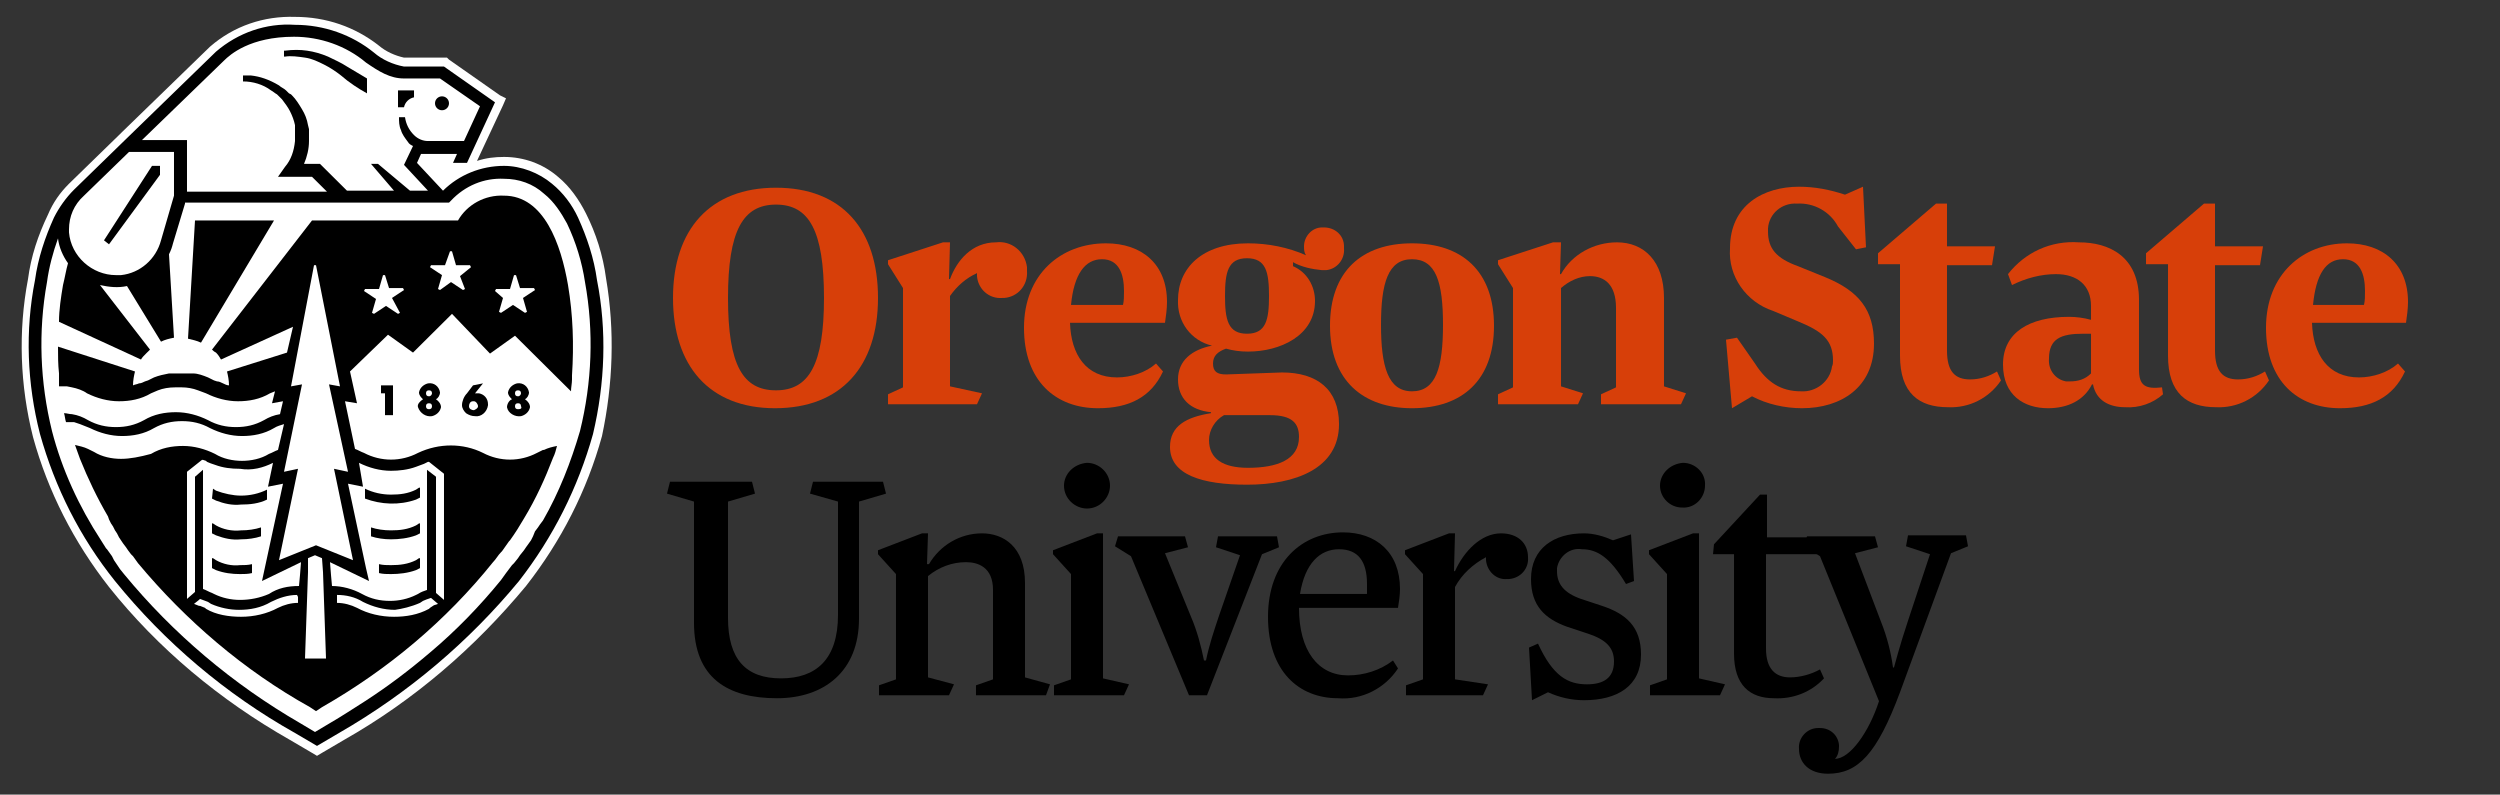 <svg width="129" height="41" viewBox="0 0 129 41" fill="none" xmlns="http://www.w3.org/2000/svg">
<rect x="0" y="0" width="129" height="41" fill="#333333" stroke="none"/>
<g clip-path="url(#clip0_228_36951)">
<path d="M31.27 14.35C31.115 13.171 30.753 12.044 30.238 11.019C29.876 10.301 29.412 9.635 28.793 9.123C28.019 8.456 27.038 8.098 26.006 8.098C25.542 8.098 25.078 8.149 24.613 8.303L25.955 5.433L26.11 5.074L25.8 4.92L23.168 3.075L23.065 2.973H20.846C20.382 2.87 19.918 2.665 19.556 2.358C18.318 1.384 16.822 0.871 15.222 0.871C13.622 0.82 12.074 1.333 10.836 2.409L6.295 6.816L6.192 6.919L3.56 9.481C3.096 9.943 2.735 10.455 2.477 11.07C1.961 12.146 1.6 13.223 1.445 14.401C0.929 17.117 1.032 19.885 1.703 22.55C2.477 25.369 3.818 27.983 5.624 30.289C8.153 33.466 11.352 36.131 14.964 38.181L16.099 38.847L16.357 39.001L16.615 38.847L17.75 38.181C21.362 36.131 24.51 33.415 27.142 30.238C28.948 27.931 30.289 25.317 31.063 22.499C31.631 19.834 31.734 17.066 31.27 14.35Z" fill="white"/>
<path d="M14.138 11.377H10.062L9.701 17.476C9.907 17.527 10.165 17.579 10.371 17.681L14.138 11.377Z" fill="black"/>
<path d="M10.991 25.215L10.939 25.727L11.146 25.83C11.558 25.984 11.971 26.086 12.436 26.035C12.9 26.035 13.364 25.984 13.777 25.779V25.266C13.364 25.471 12.9 25.574 12.436 25.574C12.023 25.574 11.558 25.471 11.146 25.317L10.991 25.215Z" fill="black"/>
<path d="M11.146 27.111L10.991 27.009H10.939V27.521L11.146 27.624C11.558 27.777 11.971 27.88 12.436 27.829C12.797 27.829 13.158 27.777 13.468 27.675V27.214C13.158 27.316 12.797 27.367 12.436 27.367C11.971 27.419 11.507 27.316 11.146 27.111Z" fill="black"/>
<path d="M11.146 28.905L10.991 28.802H10.939V29.315L11.146 29.418C11.558 29.571 11.971 29.622 12.384 29.622C12.59 29.622 12.797 29.622 13.003 29.571V29.11C12.797 29.161 12.59 29.161 12.384 29.161C11.971 29.212 11.507 29.11 11.146 28.905Z" fill="black"/>
<path d="M15.738 2.973C16.099 3.024 16.409 3.178 16.718 3.331C17.028 3.485 17.337 3.69 17.596 3.895C18.008 4.254 18.473 4.561 18.937 4.817V4.049C18.576 3.844 18.266 3.639 17.905 3.434C17.596 3.229 17.234 3.075 16.925 2.921C16.564 2.768 16.202 2.665 15.841 2.614C15.48 2.562 15.119 2.562 14.706 2.614H14.654V2.921H14.706C15.015 2.87 15.377 2.921 15.738 2.973Z" fill="black"/>
<path d="M30.805 14.453C30.651 13.325 30.289 12.249 29.825 11.224C29.515 10.557 29.051 9.942 28.483 9.481C27.812 8.917 26.884 8.559 26.006 8.559C24.82 8.559 23.684 9.02 22.859 9.84L21.517 8.405L21.724 7.944H23.581L23.375 8.405H24.097L25.542 5.279L22.91 3.434H20.846C20.279 3.331 19.711 3.075 19.299 2.716C18.163 1.794 16.718 1.281 15.222 1.281C13.726 1.179 12.281 1.691 11.146 2.665L6.45 7.226L3.818 9.789C3.406 10.199 3.044 10.711 2.786 11.224C2.322 12.249 1.961 13.325 1.806 14.453C1.29 17.066 1.393 19.782 2.064 22.396C2.838 25.164 4.128 27.726 5.934 29.981C8.514 33.159 11.662 35.824 15.222 37.822L16.357 38.489L17.492 37.822C21.053 35.773 24.201 33.108 26.78 29.981C28.535 27.726 29.825 25.164 30.599 22.396C31.218 19.782 31.321 17.066 30.805 14.453ZM11.559 3.126C11.868 2.819 12.9 1.896 15.171 1.896C16.512 1.896 17.854 2.357 18.886 3.229C19.556 3.69 20.124 4.049 20.846 4.049H22.704L24.768 5.484L23.942 7.277H22.085C21.827 7.277 21.569 7.175 21.363 6.97C21.105 6.714 20.95 6.406 20.898 6.047H20.588C20.588 6.252 20.588 6.509 20.692 6.714C20.743 6.919 20.898 7.124 21.053 7.329C21.105 7.431 21.208 7.482 21.311 7.534L20.846 8.507L22.085 9.84H21.156L19.505 8.456H19.144L20.331 9.84H17.905L16.512 8.456H15.687C15.841 8.097 15.944 7.687 15.944 7.277C15.944 7.226 15.944 7.124 15.944 7.072V6.867V6.765V6.662L15.893 6.457C15.841 6.15 15.738 5.894 15.583 5.637C15.428 5.381 15.274 5.125 15.067 4.92L15.016 4.869L14.912 4.817L14.758 4.664C14.655 4.561 14.5 4.51 14.396 4.407C13.88 4.1 13.416 3.946 12.952 3.895C12.848 3.895 12.694 3.895 12.539 3.895V4.202C13.055 4.202 13.571 4.356 13.984 4.664C14.087 4.715 14.19 4.817 14.293 4.869L14.448 5.022L14.5 5.074L14.551 5.125C14.706 5.33 14.861 5.535 14.964 5.74C15.067 5.945 15.171 6.201 15.222 6.457V6.662V6.765V7.072C15.222 7.124 15.222 7.175 15.222 7.277C15.171 7.79 15.016 8.251 14.706 8.61L14.345 9.122H16.099L16.873 9.891H9.649V7.226H7.327L11.559 3.126ZM8.308 12.402C8.05 13.376 7.224 14.094 6.244 14.196H5.986C4.747 14.196 3.664 13.223 3.56 11.992C3.56 11.941 3.56 11.89 3.56 11.839C3.56 11.172 3.818 10.557 4.334 10.096L6.656 7.841H8.978V10.096L8.308 12.402ZM29.928 22.242C29.464 23.831 28.845 25.42 28.019 26.855L27.864 27.06L27.761 27.214L27.606 27.419L27.503 27.675L27.4 27.88L27.142 28.239L27.038 28.392L26.832 28.649L26.729 28.802L26.523 29.059L26.419 29.161L26.11 29.571L25.852 29.93C24.768 31.262 23.53 32.544 22.188 33.671C21.105 34.594 20.021 35.414 18.834 36.182C18.267 36.541 17.647 36.951 17.028 37.31L16.254 37.771L15.48 37.31C12.023 35.311 8.927 32.697 6.398 29.622L6.192 29.366L6.089 29.212L5.882 28.905L5.779 28.7L5.521 28.341L5.47 28.29L5.212 27.88C4.076 26.137 3.199 24.241 2.683 22.242C2.064 19.731 1.961 17.117 2.425 14.555C2.528 13.786 2.735 13.018 2.993 12.3C3.044 12.761 3.251 13.223 3.509 13.581C3.406 13.94 3.354 14.299 3.251 14.709C3.148 15.324 3.044 15.99 3.044 16.605L7.276 18.552C7.327 18.45 7.43 18.348 7.534 18.245C7.585 18.194 7.688 18.091 7.74 18.04L5.16 14.709C5.624 14.811 6.089 14.863 6.553 14.76L8.308 17.63C8.514 17.527 8.72 17.476 8.978 17.425L8.72 13.12C8.824 12.915 8.875 12.761 8.927 12.556L9.546 10.506V10.455H23.169L23.272 10.352C23.994 9.584 24.974 9.174 26.006 9.225C26.78 9.225 27.503 9.481 28.07 9.994C28.587 10.404 28.948 10.967 29.257 11.531C29.722 12.505 30.031 13.53 30.186 14.555C30.651 17.117 30.547 19.731 29.928 22.242Z" fill="black"/>
<path d="M22.807 5.689C23.007 5.689 23.168 5.528 23.168 5.33C23.168 5.132 23.007 4.971 22.807 4.971C22.608 4.971 22.446 5.132 22.446 5.33C22.446 5.528 22.608 5.689 22.807 5.689Z" fill="black"/>
<path d="M20.846 5.535C20.898 5.279 21.105 5.074 21.363 5.022V4.664H20.537V5.535H20.846Z" fill="black"/>
<path d="M29.309 14.709C28.948 12.607 28.07 10.096 26.006 10.096C25.026 10.045 24.097 10.557 23.633 11.377H16.099L10.939 18.04C10.991 18.091 11.043 18.142 11.146 18.194C11.249 18.296 11.352 18.45 11.404 18.552L15.119 16.861L14.809 18.194L11.713 19.168C11.765 19.372 11.816 19.629 11.816 19.885C11.713 19.885 11.61 19.834 11.507 19.782C11.404 19.731 11.3 19.68 11.197 19.68L11.043 19.629L10.733 19.475C10.475 19.372 10.217 19.27 9.959 19.27H9.804H9.598H9.082H8.875H8.721C8.463 19.321 8.205 19.372 7.947 19.475L7.637 19.629L7.482 19.68C7.379 19.731 7.276 19.782 7.173 19.782C7.069 19.834 6.966 19.834 6.863 19.885C6.863 19.629 6.915 19.372 6.966 19.168L2.993 17.886C2.993 18.348 2.993 18.809 3.045 19.27C3.045 19.321 3.045 19.372 3.045 19.424C3.045 19.475 3.045 19.629 3.045 19.731C3.045 19.782 3.045 19.885 3.045 19.936H3.457L3.715 19.988C3.973 20.039 4.283 20.141 4.489 20.295C5.005 20.551 5.573 20.705 6.141 20.705C6.708 20.705 7.276 20.602 7.792 20.295C7.895 20.244 8.05 20.192 8.153 20.141C8.411 20.039 8.721 19.988 9.03 19.988H9.391C9.649 19.988 9.959 20.039 10.217 20.141C10.372 20.192 10.475 20.244 10.63 20.295C11.146 20.551 11.713 20.705 12.281 20.705C12.848 20.705 13.416 20.602 13.932 20.295L14.19 20.192L14.035 20.808L14.603 20.705L14.448 21.371C14.139 21.422 13.88 21.525 13.623 21.679C13.158 21.935 12.694 22.038 12.178 22.038C11.662 22.038 11.197 21.935 10.733 21.679C10.217 21.422 9.649 21.269 9.082 21.269C8.514 21.269 7.947 21.371 7.431 21.679C6.966 21.935 6.502 22.038 5.986 22.038C5.47 22.038 5.005 21.935 4.541 21.679C4.283 21.525 4.025 21.422 3.715 21.371H3.922H3.87H3.767H3.715C3.561 21.371 3.457 21.32 3.303 21.32C3.354 21.474 3.354 21.628 3.406 21.781H3.664H3.767H3.819L3.973 21.832L4.128 21.884C4.283 21.935 4.489 22.038 4.644 22.089C5.16 22.345 5.728 22.499 6.295 22.499C6.863 22.499 7.431 22.396 7.947 22.089C8.411 21.832 8.875 21.73 9.391 21.73C9.907 21.73 10.372 21.832 10.836 22.089C11.352 22.345 11.92 22.499 12.487 22.499C13.055 22.499 13.623 22.396 14.139 22.089C14.293 21.986 14.5 21.935 14.655 21.884L14.345 23.216C14.19 23.267 14.035 23.37 13.88 23.421C13.468 23.677 12.952 23.78 12.487 23.78C12.023 23.78 11.507 23.677 11.094 23.421C10.578 23.165 10.011 23.011 9.443 23.011C8.875 23.011 8.308 23.114 7.792 23.421C7.224 23.575 6.708 23.677 6.244 23.677C5.779 23.677 5.263 23.575 4.851 23.319L4.541 23.165C4.335 23.062 4.077 23.011 3.87 22.96C3.973 23.216 4.025 23.421 4.128 23.677C4.541 24.703 5.005 25.676 5.573 26.65L5.625 26.804L5.728 27.009L5.831 27.163L5.934 27.367L6.037 27.521L6.141 27.726L6.244 27.88L6.347 28.034L6.502 28.239L6.605 28.392L6.76 28.598L6.863 28.7L7.121 29.059C9.598 32.031 12.591 34.594 15.996 36.49L16.306 36.695L16.615 36.49C20.021 34.542 23.014 32.031 25.439 29.008C25.594 28.854 25.697 28.649 25.852 28.495L25.903 28.444C26.006 28.29 26.161 28.085 26.265 27.931L26.316 27.88C26.574 27.521 26.832 27.111 27.038 26.753C27.658 25.727 28.122 24.703 28.535 23.626C28.638 23.421 28.69 23.216 28.741 23.011C28.483 23.062 28.277 23.114 28.07 23.216H28.019L27.709 23.37C26.832 23.831 25.8 23.831 24.923 23.37C23.891 22.858 22.652 22.858 21.569 23.37C20.692 23.831 19.66 23.831 18.782 23.37C18.628 23.319 18.473 23.216 18.318 23.165L17.802 20.705L18.421 20.808L18.06 19.168L20.021 17.271L21.311 18.194L23.323 16.195L25.284 18.245L26.574 17.323L28.896 19.629L29.464 20.192C29.464 19.988 29.515 19.782 29.515 19.578C29.515 19.526 29.515 19.526 29.515 19.475C29.515 19.424 29.515 19.372 29.515 19.372C29.619 17.784 29.567 16.246 29.309 14.709ZM25.542 15.016L25.594 14.914H26.316L26.523 14.196H26.626L26.832 14.863H27.555L27.606 14.965L26.987 15.375L27.193 16.093L27.09 16.144L26.471 15.734L25.852 16.144L25.748 16.093L25.955 15.375L25.542 15.016ZM23.994 14.914L23.891 14.965L23.272 14.555L22.704 14.965L22.601 14.914L22.807 14.196L22.188 13.786L22.24 13.684H22.962L23.22 12.966H23.323L23.53 13.684H24.252L24.304 13.786L23.736 14.248L23.994 14.914ZM20.64 16.144L20.537 16.195L19.918 15.785L19.299 16.195L19.195 16.144L19.402 15.426L18.782 15.016L18.834 14.914H19.556L19.763 14.196H19.866L20.073 14.863H20.795L20.846 14.965L20.227 15.375L20.64 16.144ZM17.957 24.344L17.235 24.19L18.215 28.905L16.306 28.136L14.396 28.905L15.377 24.19L14.655 24.344L15.583 19.834L15.016 19.936L16.203 13.684H16.306L17.544 19.936L16.977 19.834L17.957 24.344ZM16.667 29.52L16.822 33.979H15.738L15.893 29.52V28.802L16.254 28.649L16.615 28.802L16.667 29.52ZM15.377 30.801V31.109C15.016 31.109 14.655 31.211 14.345 31.365C13.777 31.672 13.107 31.826 12.436 31.826C11.816 31.826 11.146 31.724 10.63 31.416L10.578 31.365L10.32 31.262H10.268C10.165 31.211 10.114 31.211 10.011 31.16L10.268 30.955L10.32 30.904C10.475 30.955 10.578 31.006 10.733 31.058L10.888 31.16C11.352 31.365 11.868 31.468 12.332 31.468C12.9 31.468 13.468 31.365 13.984 31.058C14.396 30.852 14.861 30.699 15.325 30.699L15.377 30.801ZM21.672 31.109L21.827 31.006C21.93 30.955 22.085 30.904 22.24 30.852L22.601 31.16C22.498 31.211 22.395 31.211 22.343 31.262L22.188 31.365L22.137 31.416C21.569 31.724 20.95 31.826 20.331 31.826C19.66 31.826 18.989 31.672 18.421 31.365C18.112 31.211 17.75 31.109 17.389 31.109V30.801V30.699C17.854 30.699 18.318 30.801 18.731 31.058C19.247 31.314 19.814 31.468 20.382 31.468C20.743 31.416 21.208 31.314 21.672 31.109ZM14.087 23.883L13.829 25.113L14.603 24.959L13.519 29.981L15.532 29.008L15.48 29.674L15.428 30.238C14.861 30.238 14.345 30.34 13.88 30.648C13.416 30.852 12.9 30.955 12.384 30.955C11.92 30.955 11.455 30.852 11.043 30.648L10.939 30.596C10.784 30.545 10.63 30.442 10.475 30.391V24.241L10.062 24.6V30.545L9.649 30.904V24.344L10.423 23.729H10.475L10.63 23.78L10.681 23.831C10.784 23.883 10.939 23.934 11.094 23.985C11.507 24.139 11.92 24.19 12.384 24.19C13.003 24.293 13.571 24.139 14.087 23.883ZM18.524 23.883C19.041 24.139 19.608 24.293 20.176 24.293C20.588 24.293 21.053 24.241 21.466 24.087C21.62 24.036 21.724 23.985 21.878 23.934L22.085 23.831H22.137L22.91 24.446V30.955L22.498 30.596V24.6L22.033 24.241V30.442C21.878 30.494 21.724 30.545 21.569 30.648L21.466 30.699C21.053 30.904 20.588 31.006 20.124 31.006C19.608 31.006 19.144 30.904 18.679 30.648C18.215 30.391 17.647 30.238 17.131 30.238L17.08 29.674L17.028 29.008L19.041 29.981L18.886 29.315L17.957 24.959L18.731 25.113L18.524 23.883Z" fill="black"/>
<path d="M21.466 25.779L21.672 25.676V25.164H21.62L21.466 25.266C21.053 25.471 20.64 25.522 20.176 25.522C19.711 25.522 19.247 25.42 18.834 25.215V25.727C19.66 26.035 20.588 26.086 21.466 25.779Z" fill="black"/>
<path d="M21.466 27.111C21.053 27.316 20.64 27.367 20.176 27.367C19.814 27.367 19.453 27.316 19.144 27.214V27.675C19.453 27.777 19.814 27.829 20.176 27.829C20.588 27.829 21.053 27.777 21.466 27.624L21.672 27.521V27.009H21.62L21.466 27.111Z" fill="black"/>
<path d="M21.466 28.905C21.053 29.11 20.64 29.161 20.176 29.161C19.969 29.161 19.763 29.161 19.556 29.11V29.571C19.763 29.622 19.969 29.622 20.176 29.622C20.588 29.622 21.053 29.571 21.466 29.418L21.672 29.315V28.802H21.62L21.466 28.905Z" fill="black"/>
<path d="M5.366 12.402L5.624 12.607L8.256 9.02V8.559H7.843L5.366 12.402Z" fill="black"/>
<path d="M20.279 21.422V19.885H19.66V20.295H19.866V21.422H20.279Z" fill="black"/>
<path d="M21.569 21.012C21.672 21.32 21.982 21.525 22.291 21.474C22.497 21.422 22.704 21.269 22.756 21.012C22.756 20.859 22.652 20.705 22.497 20.602C22.601 20.551 22.704 20.398 22.704 20.244C22.652 19.936 22.394 19.731 22.085 19.782C21.878 19.834 21.672 19.988 21.62 20.244C21.62 20.398 21.724 20.5 21.827 20.602C21.672 20.705 21.517 20.859 21.569 21.012ZM22.136 20.449C22.033 20.449 21.982 20.398 21.982 20.295C21.982 20.192 22.033 20.141 22.136 20.141C22.239 20.141 22.291 20.192 22.291 20.295C22.291 20.346 22.239 20.449 22.136 20.449ZM22.136 21.115C22.033 21.115 21.982 21.064 21.982 20.961C21.982 20.859 22.033 20.808 22.136 20.808C22.239 20.808 22.291 20.859 22.291 20.961C22.291 21.064 22.239 21.115 22.136 21.115C22.136 21.166 22.136 21.166 22.136 21.115Z" fill="black"/>
<path d="M24.407 19.885L24.097 20.295C23.942 20.449 23.839 20.705 23.839 20.91C23.839 21.064 23.942 21.218 24.046 21.32C24.2 21.422 24.355 21.474 24.51 21.474C24.82 21.525 25.129 21.269 25.181 20.91V20.859C25.181 20.551 24.974 20.346 24.716 20.295C24.716 20.295 24.716 20.295 24.665 20.295C24.613 20.295 24.561 20.295 24.51 20.295L24.923 19.782L24.407 19.885ZM24.458 20.705C24.561 20.705 24.665 20.859 24.665 20.961C24.665 21.064 24.561 21.115 24.458 21.166C24.355 21.166 24.2 21.115 24.2 20.961C24.2 20.859 24.252 20.705 24.407 20.705H24.458Z" fill="black"/>
<path d="M26.161 21.012C26.213 21.32 26.574 21.525 26.884 21.474C27.09 21.422 27.296 21.269 27.348 21.012C27.348 20.859 27.245 20.705 27.09 20.602C27.193 20.551 27.296 20.398 27.296 20.244C27.245 19.936 26.987 19.731 26.677 19.782C26.471 19.834 26.264 19.988 26.213 20.244C26.213 20.398 26.316 20.5 26.419 20.602C26.264 20.654 26.161 20.859 26.161 21.012ZM26.729 20.449C26.625 20.449 26.574 20.398 26.574 20.295C26.574 20.192 26.625 20.141 26.729 20.141C26.832 20.141 26.884 20.192 26.884 20.295C26.884 20.346 26.832 20.449 26.729 20.449C26.78 20.449 26.78 20.449 26.729 20.449ZM26.729 21.115C26.625 21.115 26.574 21.064 26.574 20.961C26.574 20.859 26.625 20.808 26.729 20.808C26.832 20.808 26.884 20.859 26.884 20.961C26.935 21.064 26.884 21.115 26.729 21.115C26.78 21.166 26.78 21.166 26.729 21.115Z" fill="black"/>
<path d="M34.727 15.375C34.727 11.839 36.636 9.686 40.042 9.686C43.447 9.686 45.305 11.839 45.305 15.375C45.305 18.911 43.396 21.064 39.99 21.064C36.584 21.064 34.727 18.86 34.727 15.375ZM42.518 15.375C42.518 11.89 41.744 10.557 40.042 10.557C38.339 10.557 37.565 11.89 37.565 15.375C37.565 18.86 38.339 20.141 40.042 20.141C41.744 20.141 42.518 18.809 42.518 15.375Z" fill="#D73F09"/>
<path d="M50.671 20.295L50.413 20.859H45.821V20.346L46.595 19.988V14.863L45.821 13.633V13.428L48.659 12.505H49.02L48.968 14.401H49.02C49.381 13.428 50.155 12.505 51.394 12.505C52.168 12.403 52.89 12.966 52.993 13.786C52.993 13.838 52.993 13.94 52.993 13.991C53.045 14.709 52.529 15.324 51.806 15.375C51.755 15.375 51.755 15.375 51.703 15.375C51.032 15.426 50.465 14.914 50.413 14.248C50.413 14.196 50.413 14.145 50.413 14.094C49.846 14.35 49.381 14.76 49.02 15.273V19.936L50.671 20.295Z" fill="#D73F09"/>
<path d="M57.637 19.475C58.36 19.475 59.134 19.219 59.65 18.758L60.011 19.168C59.392 20.5 58.256 21.064 56.657 21.064C54.49 21.064 52.838 19.68 52.838 16.913C52.838 14.145 54.748 12.556 57.07 12.556C58.927 12.556 60.217 13.633 60.217 15.58C60.217 15.939 60.166 16.297 60.114 16.656H55.212C55.264 18.296 56.038 19.475 57.637 19.475ZM55.264 15.734H57.947C57.998 15.529 57.998 15.273 57.998 15.016C57.998 14.145 57.74 13.376 56.863 13.376C55.986 13.376 55.418 14.145 55.264 15.734Z" fill="#D73F09"/>
<path d="M66.151 19.219C67.957 19.219 69.093 20.09 69.093 21.884C69.093 24.19 66.822 25.01 64.345 25.01C62.023 25.01 60.372 24.497 60.372 23.062C60.372 21.986 61.198 21.525 62.488 21.32V21.269C61.404 21.166 60.785 20.551 60.785 19.578C60.785 18.604 61.507 18.04 62.539 17.835C61.456 17.579 60.733 16.605 60.785 15.477C60.785 13.838 62.023 12.556 64.397 12.556C65.429 12.556 66.461 12.761 67.39 13.171C67.287 13.018 67.287 12.864 67.287 12.71C67.287 12.197 67.699 11.736 68.215 11.736C68.267 11.736 68.267 11.736 68.319 11.736C68.886 11.736 69.35 12.146 69.35 12.71C69.35 12.761 69.35 12.761 69.35 12.812C69.402 13.376 68.989 13.889 68.422 13.94C68.37 13.94 68.267 13.94 68.215 13.94C67.699 13.889 67.183 13.786 66.719 13.53V13.735C67.441 14.043 67.854 14.76 67.854 15.529C67.854 17.323 66.048 18.142 64.397 18.142C63.984 18.142 63.623 18.091 63.262 17.989C62.849 18.142 62.591 18.348 62.591 18.758C62.591 19.168 62.797 19.321 63.262 19.321L66.151 19.219ZM62.385 22.704C62.385 23.677 63.107 24.139 64.397 24.139C65.893 24.139 67.028 23.729 67.028 22.55C67.028 21.832 66.667 21.422 65.532 21.422H63.158C62.694 21.679 62.385 22.191 62.385 22.704ZM64.345 13.325C63.365 13.325 63.21 14.043 63.21 15.273C63.21 16.503 63.365 17.22 64.345 17.22C65.326 17.22 65.481 16.503 65.481 15.273C65.481 14.043 65.326 13.325 64.345 13.325Z" fill="#D73F09"/>
<path d="M72.859 21.064C70.331 21.064 68.628 19.629 68.628 16.81C68.628 13.991 70.279 12.556 72.859 12.556C75.439 12.556 77.09 13.991 77.09 16.81C77.09 19.629 75.439 21.064 72.859 21.064ZM72.859 20.192C74.097 20.192 74.459 18.962 74.459 16.759C74.459 14.555 74.097 13.376 72.859 13.376C71.621 13.376 71.26 14.606 71.26 16.759C71.26 18.911 71.621 20.192 72.859 20.192Z" fill="#D73F09"/>
<path d="M86.998 20.295L86.74 20.859H82.612V20.346L83.386 19.988V15.887C83.386 14.658 82.766 14.248 82.044 14.248C81.477 14.248 80.96 14.504 80.548 14.863V19.936L81.683 20.295L81.425 20.859H77.297V20.346L78.071 19.988V14.863L77.297 13.633V13.428L80.135 12.505H80.548L80.496 14.145H80.548C81.115 13.12 82.251 12.505 83.437 12.505C84.831 12.505 85.862 13.479 85.862 15.375V19.936L86.998 20.295Z" fill="#D73F09"/>
<path d="M94.583 18.604C94.583 17.579 94.067 17.117 92.828 16.605L91.487 16.041C90.094 15.58 89.165 14.248 89.268 12.812C89.268 10.557 91.022 9.635 92.828 9.635C93.654 9.635 94.428 9.789 95.202 10.045L96.131 9.635L96.285 12.761L95.769 12.864L94.841 11.685C94.428 10.916 93.602 10.455 92.725 10.506C91.951 10.455 91.28 11.019 91.229 11.787C91.229 11.839 91.229 11.89 91.229 11.941C91.229 12.812 91.641 13.325 92.777 13.735L94.17 14.299C95.924 15.016 96.698 15.99 96.698 17.733C96.698 19.988 94.996 21.064 92.983 21.064C92.106 21.064 91.177 20.859 90.403 20.449L89.371 21.064L89.061 17.527L89.629 17.425L90.558 18.758C91.177 19.731 91.9 20.192 92.931 20.192C93.706 20.244 94.428 19.68 94.531 18.911C94.583 18.809 94.583 18.706 94.583 18.604Z" fill="#D73F09"/>
<path d="M96.905 13.069L99.898 10.506H100.465V12.71H102.942L102.787 13.684H100.465V18.091C100.465 19.168 100.878 19.578 101.652 19.578C102.168 19.578 102.632 19.424 103.045 19.168L103.252 19.629C102.632 20.551 101.6 21.064 100.517 21.012C99.02 21.012 98.04 20.295 98.04 18.348V13.633H96.905V13.069Z" fill="#D73F09"/>
<path d="M110.372 19.065C110.372 19.885 110.682 20.09 111.559 19.988L111.611 20.346C111.095 20.808 110.372 21.064 109.65 21.012C108.824 21.012 108.154 20.654 107.999 19.834H107.947C107.534 20.654 106.709 21.064 105.677 21.064C104.438 21.064 103.355 20.398 103.355 18.809C103.355 17.169 104.696 16.349 106.76 16.349C107.122 16.349 107.534 16.4 107.896 16.503V15.785C107.896 14.709 107.173 14.145 106.09 14.145C105.316 14.145 104.542 14.35 103.819 14.709L103.613 14.145C104.49 13.018 105.832 12.402 107.276 12.505C108.824 12.505 110.372 13.223 110.372 15.477V19.065ZM107.483 17.22C106.348 17.22 105.728 17.476 105.728 18.501C105.677 19.065 106.038 19.578 106.606 19.68C106.657 19.68 106.709 19.68 106.812 19.68C107.225 19.68 107.586 19.578 107.896 19.27V17.22H107.483Z" fill="#D73F09"/>
<path d="M110.734 13.069L113.726 10.506H114.294V12.71H116.771L116.616 13.684H114.294V18.091C114.294 19.168 114.707 19.578 115.481 19.578C115.997 19.578 116.461 19.424 116.874 19.168L117.08 19.629C116.461 20.551 115.429 21.064 114.346 21.012C112.849 21.012 111.869 20.295 111.869 18.348V13.633H110.734V13.069Z" fill="#D73F09"/>
<path d="M121.724 19.475C122.447 19.475 123.221 19.219 123.737 18.758L124.098 19.168C123.479 20.5 122.344 21.064 120.744 21.064C118.577 21.064 116.926 19.68 116.926 16.913C116.926 14.145 118.835 12.556 121.105 12.556C122.963 12.556 124.253 13.633 124.253 15.58C124.253 15.939 124.201 16.297 124.15 16.656H119.299C119.351 18.296 120.125 19.475 121.724 19.475ZM119.351 15.734H121.982C122.034 15.529 122.034 15.273 122.034 15.016C122.034 14.145 121.776 13.376 120.899 13.376C120.022 13.376 119.506 14.145 119.351 15.734Z" fill="#D73F09"/>
<path d="M44.324 31.929C44.324 34.645 42.518 36.029 40.093 36.029C37.565 36.029 35.81 35.004 35.81 32.134V25.881L34.417 25.471L34.572 24.856H38.803L38.958 25.471L37.565 25.881V31.878C37.565 34.03 38.494 35.004 40.3 35.004C42.106 35.004 43.241 34.03 43.241 31.724V25.881L41.796 25.471L41.951 24.856H45.563L45.718 25.471L44.324 25.881V31.929Z" fill="black"/>
<path d="M54.18 35.311L53.974 35.875H50.361V35.362L51.239 35.055V30.442C51.239 29.264 50.465 29.008 49.846 29.008C49.123 29.008 48.452 29.264 47.885 29.725V34.953L49.226 35.311L48.968 35.875H45.356V35.362L46.233 35.055V29.622L45.305 28.598V28.392L47.575 27.521H47.885L47.833 29.11H47.936C48.504 28.136 49.536 27.521 50.671 27.521C51.755 27.521 52.89 28.188 52.89 30.084V34.953L54.18 35.311Z" fill="black"/>
<path d="M58.256 35.311L57.998 35.875H54.386V35.362L55.264 35.055V29.622L54.335 28.597V28.392L56.605 27.521H56.915V35.004L58.256 35.311ZM56.089 23.882C56.708 23.882 57.276 24.395 57.276 25.061C57.276 25.676 56.76 26.24 56.089 26.24C55.47 26.24 54.902 25.727 54.902 25.061C54.902 24.446 55.418 23.934 56.089 23.882Z" fill="black"/>
<path d="M63.984 28.649L62.745 28.239L62.849 27.675H65.893L65.996 28.239L65.119 28.598L62.281 35.875H61.352L58.359 28.7L57.534 28.188L57.689 27.675H61.146L61.301 28.239L60.114 28.546L61.456 31.826C61.765 32.544 61.971 33.312 62.126 34.081H62.23C62.384 33.312 62.642 32.544 62.9 31.775L63.984 28.649Z" fill="black"/>
<path d="M69.557 34.85C70.382 34.85 71.208 34.594 71.879 34.081L72.137 34.491C71.466 35.516 70.279 36.131 69.041 36.029C67.028 36.029 65.429 34.645 65.429 31.826C65.429 29.008 67.183 27.47 69.299 27.47C71.001 27.47 72.24 28.495 72.24 30.391C72.24 30.699 72.188 31.058 72.137 31.365H67.028C67.028 33.569 68.009 34.85 69.557 34.85ZM67.08 30.648H70.537C70.537 30.494 70.537 30.289 70.537 30.135C70.537 28.956 70.073 28.341 69.092 28.341C68.112 28.341 67.338 29.059 67.08 30.648Z" fill="black"/>
<path d="M76.781 35.311L76.523 35.875H72.55V35.362L73.427 35.055V29.622L72.498 28.598V28.392L74.768 27.521H75.078L75.026 29.469H75.078C75.542 28.444 76.42 27.521 77.452 27.521C78.329 27.521 78.845 28.034 78.845 28.751C78.896 29.315 78.484 29.828 77.864 29.879C77.813 29.879 77.761 29.879 77.761 29.879C77.194 29.93 76.729 29.469 76.678 28.905C76.678 28.854 76.678 28.802 76.678 28.751C76.007 29.11 75.439 29.622 75.078 30.289V35.055L76.781 35.311Z" fill="black"/>
<path d="M79.361 33.21C80.135 34.901 80.909 35.311 81.889 35.311C82.715 35.311 83.282 35.004 83.282 34.133C83.282 33.415 82.87 33.005 81.941 32.697L80.857 32.339C79.722 31.929 79 31.262 79 29.879C79 28.29 80.186 27.521 81.734 27.521C82.251 27.521 82.766 27.675 83.231 27.88L84.16 27.573L84.314 29.981L83.902 30.135C83.076 28.751 82.405 28.341 81.631 28.341C81.012 28.239 80.445 28.7 80.341 29.315C80.341 29.366 80.341 29.418 80.341 29.469C80.341 30.135 80.703 30.596 81.58 30.904L82.663 31.262C83.902 31.672 84.676 32.339 84.676 33.774C84.676 35.414 83.437 36.131 81.734 36.131C81.064 36.131 80.445 35.977 79.877 35.721L79.051 36.131L78.897 33.415L79.361 33.21Z" fill="black"/>
<path d="M89.01 35.311L88.752 35.875H85.14V35.362L86.017 35.055V29.622L85.088 28.597V28.392L87.359 27.521H87.668V35.004L89.01 35.311ZM86.843 23.882C87.462 23.882 88.03 24.395 87.978 25.061C87.978 25.676 87.462 26.24 86.791 26.189C86.172 26.189 85.656 25.676 85.656 25.061C85.656 24.446 86.172 23.934 86.843 23.882C86.791 23.882 86.791 23.882 86.843 23.882Z" fill="black"/>
<path d="M88.442 28.085L90.816 25.523H91.177V27.726H93.912L93.757 28.598H91.126V33.466C91.126 34.491 91.59 34.953 92.364 34.953C92.88 34.953 93.448 34.799 93.912 34.542L94.118 35.004C93.448 35.721 92.519 36.08 91.538 36.029C90.3 36.029 89.475 35.362 89.475 33.722V28.598H88.391L88.442 28.085Z" fill="black"/>
<path d="M93.912 28.7L93.086 28.188L93.241 27.675H96.75L96.905 28.239L95.718 28.546L97.06 32.083C97.369 32.851 97.576 33.671 97.679 34.44H97.73C97.73 34.44 98.04 33.261 98.453 32.031L99.588 28.598L98.35 28.188L98.453 27.624H101.446L101.549 28.188L100.672 28.546L98.04 35.721C96.853 38.899 95.873 39.924 94.325 39.924C93.344 39.924 92.828 39.36 92.828 38.642C92.777 38.079 93.241 37.566 93.809 37.566C93.86 37.566 93.86 37.566 93.912 37.566C94.428 37.566 94.841 37.925 94.892 38.438C94.892 38.489 94.892 38.489 94.892 38.54C94.892 38.745 94.841 39.001 94.686 39.155C95.46 39.155 96.44 37.771 96.956 36.182L93.912 28.7Z" fill="black"/>
</g>
<defs>
<clipPath id="clip0_228_36951">
<rect width="129" height="41" fill="white"/>
</clipPath>
</defs>
</svg>
